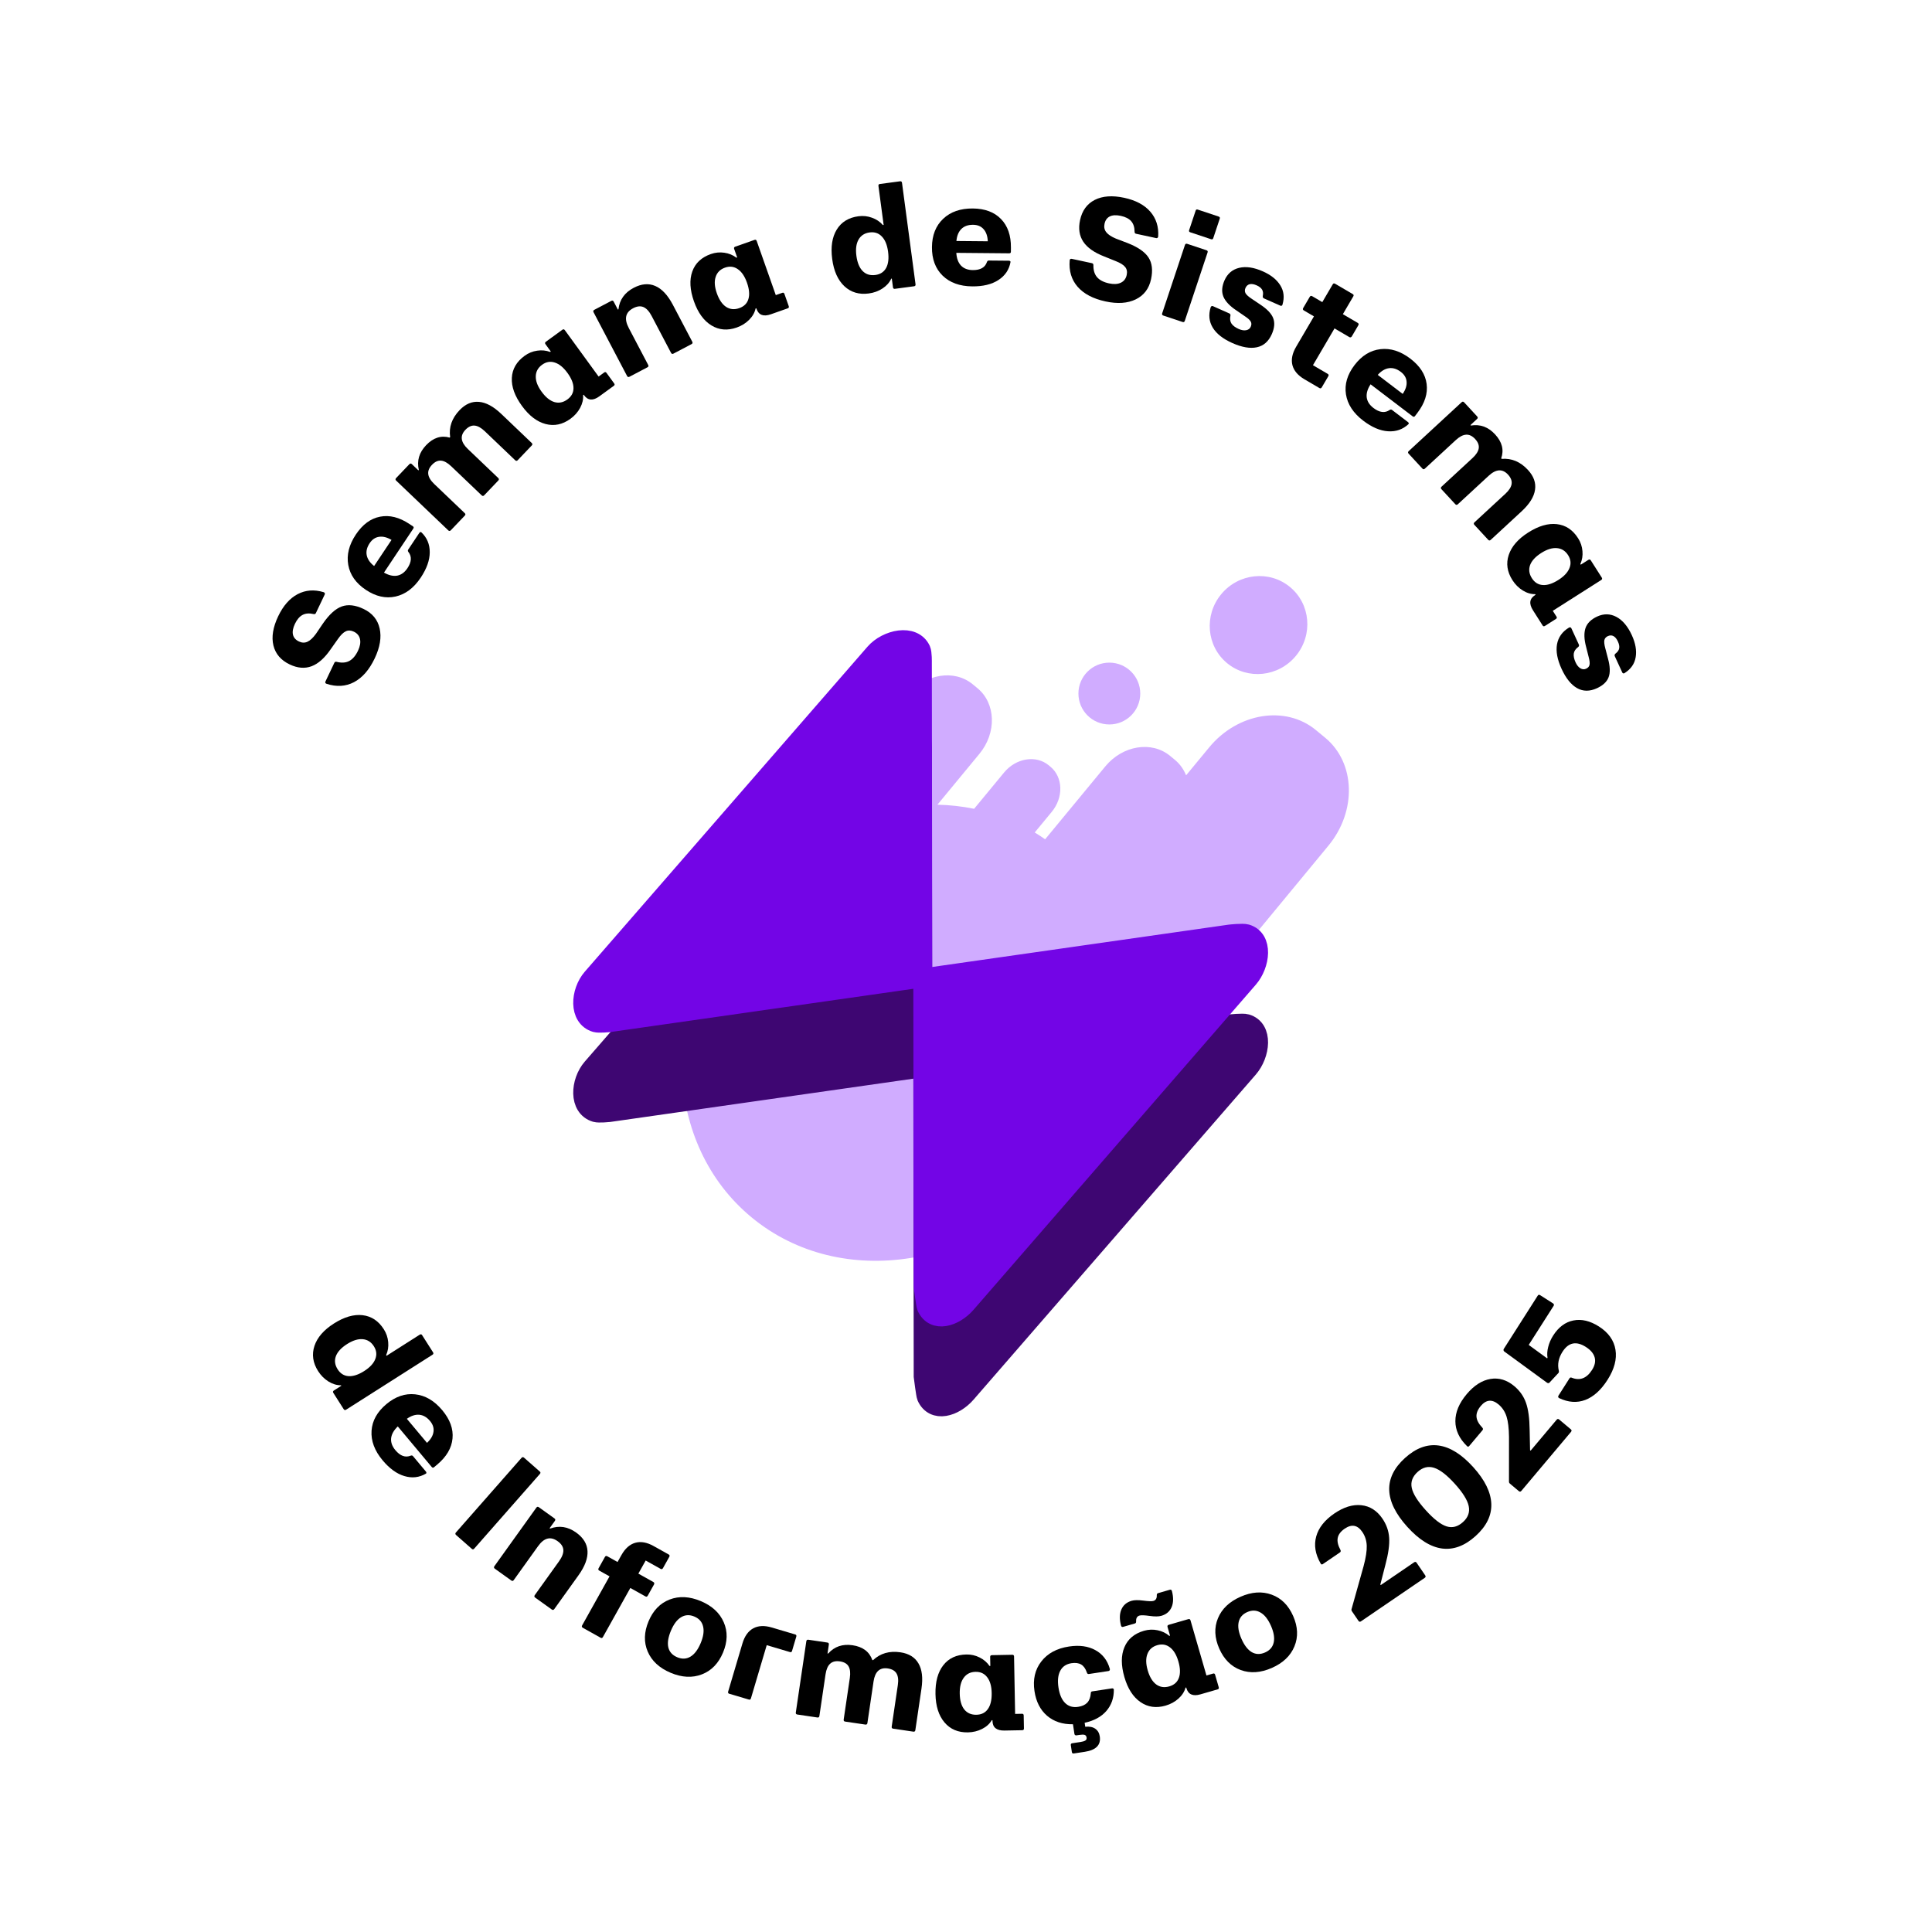 <svg width="1912" height="1912" viewBox="0 0 1912 1912" fill="none" xmlns="http://www.w3.org/2000/svg">
<path d="M1074.56 1127.77L1314.64 836.937C1342.9 802.708 1341.46 754.86 1311.43 730.073L1302.25 722.494C1272.22 697.702 1224.96 705.356 1196.71 739.585L1173.82 767.308C1171.45 761.433 1167.77 756.143 1162.7 751.953L1157.98 748.058C1139.74 733.003 1111.05 737.647 1093.89 758.437L1034.31 830.599C1030.94 828.225 1027.5 825.983 1024.01 823.862L1040.86 803.452C1052.68 789.132 1052.08 769.115 1039.52 758.746L1037.84 757.36C1025.28 746.991 1005.51 750.188 993.686 764.508L964.035 800.423C952.139 797.984 939.992 796.641 927.717 796.374L969.31 745.989C986.472 725.2 985.596 696.148 967.358 681.093L962.639 677.198C944.401 662.143 915.705 666.791 898.548 687.576L738.757 881.147C735.354 885.267 732.695 889.718 730.705 894.315C651.278 994.921 656.666 1132.83 743.888 1204.83C832.472 1277.96 971.848 1255.39 1055.2 1154.43C1062.3 1145.82 1068.73 1136.89 1074.56 1127.77Z" fill="#D0ACFF"/>
<path d="M1097.86 716.962C1114.75 716.962 1128.45 703.264 1128.45 686.365C1128.45 669.467 1114.75 655.769 1097.86 655.769C1080.96 655.769 1067.26 669.467 1067.26 686.365C1067.26 703.264 1080.96 716.962 1097.86 716.962Z" fill="#D0ACFF"/>
<path d="M1208.55 588.087C1191.37 608.9 1193.98 639.431 1214.39 656.278C1234.8 673.125 1265.28 669.909 1282.46 649.095C1299.64 628.281 1297.02 597.751 1276.61 580.904C1256.2 564.057 1225.73 567.273 1208.55 588.087Z" fill="#D0ACFF"/>
<path d="M589.461 1101.15C572.103 1096.03 573.919 1070.41 585.781 1056.75L865.582 735.081C877.449 721.416 903.921 715.41 911.66 732.085C913.003 734.973 912.83 744.57 912.83 744.57L913.612 1362.11C913.612 1362.11 915.901 1380.56 916.734 1382.39C924.21 1398.88 944.559 1392.67 956.422 1379.01L1235.71 1057.34C1247.58 1043.68 1250.86 1018.08 1233.5 1012.97C1229.75 1011.86 1216.97 1013.33 1216.97 1013.33L602.629 1101.07C602.629 1101.07 592.691 1102.1 589.461 1101.15Z" fill="#3E0672" stroke="#3E0672" stroke-width="18.725" stroke-miterlimit="10"/>
<path d="M589.461 1012.2C572.103 1007.09 573.919 981.465 585.781 967.8L865.582 646.135C877.449 632.471 903.921 626.465 911.66 643.139C913.003 646.028 912.83 655.624 912.83 655.624L913.612 1273.16C913.612 1273.16 915.901 1291.61 916.734 1293.45C924.21 1309.93 944.559 1303.73 956.422 1290.06L1235.71 968.4C1247.58 954.735 1250.86 929.138 1233.5 924.021C1229.75 922.916 1216.97 924.381 1216.97 924.381L602.629 1012.13C602.629 1012.13 592.691 1013.15 589.461 1012.2Z" fill="#7305E6" stroke="#7305E6" stroke-width="18.725" stroke-miterlimit="10"/>
<path d="M370.823 651.568C365.428 662.902 358.598 670.746 350.334 675.101C342.091 679.413 333.022 679.949 323.128 676.708C321.913 676.287 321.59 675.477 322.16 674.28L330.894 655.931C331.281 655.119 331.942 654.778 332.877 654.908C337.818 656.211 342.019 655.981 345.481 654.219C348.963 652.414 351.895 649.01 354.278 644.006C356.334 639.686 357.001 635.86 356.28 632.526C355.559 629.192 353.53 626.731 350.194 625.143C347.243 623.738 344.571 623.62 342.178 624.79C339.763 625.896 337.144 628.478 334.319 632.537L327.328 642.43C321.311 651.212 314.979 656.854 308.332 659.355C301.642 661.837 294.448 661.245 286.75 657.58C278.025 653.426 272.639 647.164 270.591 638.792C268.564 630.377 270.126 620.759 275.277 609.939C280.265 599.46 286.681 592.153 294.526 588.018C302.37 583.883 310.97 583.23 320.326 586.057C320.86 586.259 321.226 586.591 321.426 587.053C321.603 587.452 321.58 587.887 321.356 588.357L312.591 606.77C312.163 607.668 311.364 607.969 310.193 607.674C305.936 606.697 302.33 607 299.373 608.583C296.416 610.165 293.92 613.095 291.883 617.372C289.909 621.521 289.257 625.093 289.93 628.089C290.622 631.041 292.594 633.292 295.844 634.839C298.796 636.244 301.615 636.327 304.303 635.089C306.991 633.85 309.78 631.243 312.669 627.267L319.529 617.155C325.795 608.072 332.031 602.41 338.238 600.172C344.445 597.933 351.633 598.758 359.802 602.647C368.441 606.759 373.746 613.193 375.717 621.948C377.687 630.703 376.056 640.576 370.823 651.568Z" fill="black"/>
<path d="M416.39 571.635C409.532 581.922 401.216 588.162 391.441 590.356C381.693 592.511 371.892 590.303 362.039 583.735C352.225 577.192 346.432 568.974 344.658 559.082C342.885 549.189 345.387 539.159 352.166 528.99C358.814 519.019 366.808 513.133 376.149 511.333C385.516 509.494 395.225 511.924 405.275 518.625L408.645 520.871C409.512 521.449 409.63 522.211 409 523.157L379.992 566.669C384.734 569.375 389.103 570.38 393.097 569.684C397.077 568.922 400.447 566.472 403.206 562.333C407.384 556.067 407.693 550.693 404.132 546.214C403.528 545.412 403.488 544.617 404.014 543.829L414.931 527.453C415.247 526.98 415.582 526.691 415.936 526.586C416.278 526.415 416.613 526.468 416.941 526.744C422.538 532.012 425.323 538.594 425.297 546.489C425.297 554.346 422.328 562.728 416.39 571.635ZM370.237 560.166L387.461 534.331C383.007 531.703 378.908 530.678 375.164 531.256C371.406 531.769 368.293 533.877 365.823 537.582C363.117 541.642 362.151 545.609 362.926 549.485C363.701 553.36 366.138 556.921 370.237 560.166Z" fill="black"/>
<path d="M446.122 524.798C445.305 525.654 444.468 525.674 443.611 524.856L392.064 475.644C391.208 474.827 391.188 473.99 392.006 473.133L405.155 459.36C405.94 458.538 406.761 458.535 407.618 459.353L414.042 465.486L414.483 465.024C412.397 455.959 414.805 447.812 421.706 440.583C428.772 433.182 436.537 430.674 445.001 433.057L445.492 432.543C444.093 422.759 447.187 413.893 454.776 405.944C460.631 399.811 467.05 397.066 474.034 397.708C481.016 398.284 488.378 402.267 496.121 409.66L526.186 438.362C527.043 439.18 527.078 440 526.293 440.822L512.31 455.469C511.525 456.291 510.704 456.294 509.848 455.476L479.783 426.773C476.117 423.274 472.724 421.409 469.602 421.18C466.481 420.951 463.481 422.344 460.603 425.359C455.042 431.183 455.842 437.513 463.003 444.35L493.068 473.052C493.924 473.87 493.944 474.707 493.126 475.564L479.143 490.21C478.358 491.033 477.537 491.035 476.68 490.217L446.616 461.515C442.95 458.015 439.572 456.133 436.484 455.87C433.396 455.606 430.412 456.982 427.534 459.997C424.655 463.012 423.42 466.09 423.828 469.229C424.201 472.337 426.204 475.624 429.836 479.091L459.9 507.794C460.757 508.611 460.809 509.414 460.057 510.202L446.122 524.798Z" fill="black"/>
<path d="M564.559 414.447C556.708 420.161 548.502 421.886 539.941 419.622C531.38 417.358 523.587 411.4 516.563 401.748C509.427 391.944 506.088 382.686 506.545 373.976C506.973 365.228 511.19 357.941 519.195 352.115C522.948 349.384 527.079 347.695 531.589 347.049C536.071 346.365 540.362 346.787 544.461 348.314L545.093 347.854L539.867 340.673C539.17 339.716 539.281 338.902 540.2 338.233L556.573 326.317C557.492 325.648 558.3 325.793 558.997 326.75L592.404 372.652L597.977 368.596C598.819 367.983 599.575 368.136 600.244 369.055L607.77 379.396C608.467 380.353 608.394 381.139 607.551 381.752L593.189 392.204C586.908 396.776 581.858 396.438 578.039 391.191L577.621 390.616L577.047 391.035C577.376 395.189 576.411 399.377 574.152 403.599C571.893 407.821 568.695 411.437 564.559 414.447ZM535.981 387.616C539.994 393.131 544.218 396.56 548.652 397.903C553.096 399.18 557.367 398.327 561.465 395.344C565.525 392.39 567.554 388.657 567.553 384.147C567.589 379.61 565.587 374.564 561.545 369.011C557.587 363.572 553.41 360.168 549.015 358.797C544.63 357.36 540.446 358.091 536.463 360.99C532.403 363.945 530.325 367.771 530.229 372.469C530.105 377.129 532.023 382.178 535.981 387.616Z" fill="black"/>
<path d="M622.971 372.839C621.923 373.39 621.123 373.142 620.572 372.093L587.413 309.011C586.862 307.963 587.111 307.164 588.159 306.613L605.015 297.753C606.021 297.224 606.8 297.483 607.351 298.532L611.483 306.393L612.049 306.096C613.128 296.645 618.154 289.562 627.127 284.845C634.842 280.79 641.96 280.179 648.479 283.013C655.041 285.825 660.868 292.074 665.959 301.759L685.1 338.174C685.651 339.223 685.403 340.022 684.355 340.573L666.493 349.962C665.445 350.513 664.645 350.264 664.094 349.216L644.953 312.801C642.506 308.147 639.798 305.183 636.827 303.908C633.855 302.634 630.441 303.01 626.584 305.038C622.726 307.065 620.449 309.707 619.753 312.963C619.034 316.177 619.887 320.09 622.311 324.702L641.452 361.118C642.003 362.166 641.797 362.943 640.832 363.45L622.971 372.839Z" fill="black"/>
<path d="M729.111 324.13C719.953 327.357 711.596 326.66 704.042 322.04C696.488 317.419 690.727 309.48 686.76 298.221C682.73 286.784 682.181 276.958 685.112 268.744C688.028 260.484 694.154 254.71 703.492 251.42C707.87 249.877 712.312 249.442 716.818 250.114C721.308 250.742 725.298 252.374 728.789 255.012L729.526 254.752L726.575 246.375C726.181 245.258 726.52 244.511 727.593 244.133L746.692 237.403C747.764 237.026 748.497 237.395 748.89 238.512L767.757 292.057L774.257 289.766C775.24 289.42 775.92 289.783 776.298 290.855L780.548 302.918C780.942 304.035 780.647 304.766 779.664 305.112L762.911 311.016C755.584 313.597 750.842 311.828 748.686 305.707L748.449 305.037L747.779 305.273C746.905 309.348 744.781 313.084 741.408 316.483C738.035 319.881 733.936 322.43 729.111 324.13ZM709.411 290.24C711.678 296.674 714.743 301.169 718.607 303.725C722.499 306.22 726.836 306.626 731.616 304.941C736.352 303.273 739.365 300.278 740.654 295.956C741.989 291.619 741.515 286.211 739.232 279.733C736.997 273.389 733.97 268.931 730.151 266.359C726.361 263.727 722.142 263.23 717.496 264.867C712.76 266.535 709.674 269.607 708.237 274.081C706.784 278.51 707.176 283.896 709.411 290.24Z" fill="black"/>
<path d="M859.739 290.434C850.161 291.711 842.124 289.318 835.629 283.254C829.181 277.185 825.168 268.234 823.591 256.402C821.995 244.429 823.493 234.695 828.085 227.202C832.677 219.708 839.833 215.314 849.552 214.018C854.201 213.398 858.661 213.879 862.934 215.46C867.247 216.987 870.842 219.399 873.719 222.695L874.493 222.592L869.358 184.067C869.201 182.893 869.64 182.238 870.672 182.1L890.745 179.424C891.872 179.274 892.513 179.786 892.67 180.959L906.049 281.322C906.206 282.495 905.72 283.157 904.594 283.308L885.648 285.833C884.521 285.983 883.879 285.472 883.723 284.298L882.578 275.705L882.014 275.78C880.277 279.596 877.409 282.822 873.412 285.457C869.415 288.093 864.857 289.752 859.739 290.434ZM847.537 253.209C848.438 259.971 850.518 264.998 853.777 268.291C857.029 271.537 861.191 272.822 866.261 272.146C871.192 271.489 874.754 269.174 876.948 265.202C879.136 261.183 879.78 255.793 878.878 249.031C877.989 242.364 875.939 237.381 872.728 234.081C869.557 230.729 865.53 229.378 860.647 230.029C855.623 230.699 851.95 233.076 849.627 237.161C847.345 241.193 846.648 246.542 847.537 253.209Z" fill="black"/>
<path d="M962.176 283.413C949.813 283.303 940.039 279.758 932.854 272.777C925.716 265.797 922.2 256.387 922.306 244.545C922.411 232.751 926.118 223.405 933.428 216.507C940.737 209.608 950.502 206.214 962.722 206.323C974.706 206.43 984.007 209.9 990.625 216.733C997.291 223.567 1000.57 233.023 1000.46 245.101L1000.43 249.151C1000.42 250.193 999.843 250.709 998.706 250.699L946.414 250.232C946.744 255.682 948.293 259.888 951.062 262.85C953.878 265.765 957.773 267.244 962.746 267.289C970.277 267.356 974.944 264.674 976.745 259.243C977.085 258.298 977.729 257.83 978.676 257.839L998.357 258.015C998.925 258.02 999.35 258.142 999.632 258.381C999.962 258.574 1000.1 258.883 1000.05 259.309C998.704 266.876 994.719 272.809 988.096 277.108C981.521 281.407 972.881 283.509 962.176 283.413ZM946.518 238.509L977.567 238.786C977.329 233.62 975.944 229.629 973.411 226.812C970.926 223.947 967.457 222.495 963.005 222.455C958.126 222.412 954.277 223.775 951.457 226.544C948.637 229.314 946.991 233.302 946.518 238.509Z" fill="black"/>
<path d="M1094.06 298.31C1081.79 295.667 1072.58 290.825 1066.44 283.784C1060.35 276.754 1057.74 268.052 1058.62 257.678C1058.75 256.398 1059.47 255.897 1060.76 256.177L1080.63 260.456C1081.51 260.646 1081.99 261.21 1082.08 262.15C1081.95 267.258 1083.14 271.294 1085.65 274.258C1088.21 277.231 1092.19 279.302 1097.61 280.469C1102.29 281.477 1106.17 281.246 1109.25 279.777C1112.32 278.308 1114.25 275.768 1115.03 272.156C1115.72 268.961 1115.22 266.334 1113.53 264.274C1111.9 262.178 1108.78 260.223 1104.18 258.408L1092.95 253.88C1083.02 250.044 1076.07 245.18 1072.11 239.287C1068.15 233.347 1067.07 226.21 1068.87 217.875C1070.9 208.428 1075.76 201.746 1083.44 197.827C1091.16 193.919 1100.88 193.226 1112.59 195.75C1123.94 198.194 1132.53 202.758 1138.35 209.44C1144.18 216.123 1146.8 224.342 1146.2 234.098C1146.12 234.664 1145.89 235.097 1145.48 235.397C1145.13 235.662 1144.71 235.739 1144.2 235.629L1124.26 231.335C1123.29 231.125 1122.81 230.417 1122.83 229.209C1122.8 224.842 1121.68 221.402 1119.46 218.888C1117.24 216.375 1113.81 214.619 1109.18 213.622C1104.69 212.654 1101.06 212.842 1098.3 214.185C1095.59 215.539 1093.85 217.975 1093.09 221.494C1092.4 224.689 1092.97 227.452 1094.8 229.784C1096.62 232.115 1099.8 234.229 1104.33 236.126L1115.75 240.476C1126.03 244.484 1132.98 249.251 1136.58 254.776C1140.19 260.302 1141.04 267.487 1139.13 276.331C1137.12 285.685 1132.08 292.328 1124.01 296.259C1115.94 300.19 1105.96 300.874 1094.06 298.31Z" fill="black"/>
<path d="M1151.28 312.296C1150.16 311.922 1149.78 311.173 1150.16 310.049L1172.68 242.438C1173.06 241.315 1173.81 240.94 1174.93 241.315L1194.08 247.694C1195.11 248.038 1195.44 248.772 1195.06 249.896L1172.54 317.507C1172.16 318.63 1171.46 319.02 1170.42 318.675L1151.28 312.296ZM1176.79 227.856L1183.29 208.374C1183.62 207.386 1184.32 207.071 1185.4 207.43L1205.96 214.281C1207.08 214.656 1207.48 215.337 1207.15 216.326L1200.66 235.807C1200.33 236.796 1199.6 237.103 1198.48 236.728L1177.92 229.878C1176.84 229.518 1176.47 228.844 1176.79 227.856Z" fill="black"/>
<path d="M1219.65 339.522C1210.39 335.41 1203.91 330.332 1200.22 324.289C1196.54 318.202 1195.85 311.469 1198.14 304.09C1198.33 303.551 1198.62 303.188 1199.01 303C1199.43 302.769 1199.87 302.759 1200.35 302.97L1216.58 310.176C1217.49 310.58 1217.87 311.315 1217.7 312.383C1217.02 315.553 1217.37 318.167 1218.73 320.224C1220.14 322.301 1222.52 324.08 1225.85 325.559C1228.62 326.789 1231.08 327.206 1233.22 326.81C1235.43 326.391 1236.95 325.25 1237.77 323.388C1238.64 321.44 1238.64 319.733 1237.79 318.266C1236.96 316.757 1235.12 315.06 1232.28 313.176L1223.64 307.243C1217.03 302.86 1212.73 298.308 1210.73 293.586C1208.8 288.84 1209.17 283.437 1211.86 277.375C1214.78 270.794 1219.61 266.691 1226.34 265.067C1233.12 263.462 1240.92 264.619 1249.76 268.539C1257.77 272.094 1263.52 276.696 1267.03 282.345C1270.55 287.951 1271.29 294.29 1269.24 301.361C1269.12 301.981 1268.84 302.376 1268.4 302.544C1268.01 302.732 1267.57 302.72 1267.1 302.509L1250.92 295.332C1249.97 294.909 1249.56 294.133 1249.7 293.003C1250.24 290.391 1250.02 288.27 1249.03 286.64C1248.06 284.967 1246.26 283.544 1243.62 282.372C1240.93 281.181 1238.64 280.809 1236.73 281.257C1234.86 281.725 1233.49 282.955 1232.6 284.946C1231.78 286.808 1231.78 288.547 1232.62 290.162C1233.52 291.754 1235.53 293.58 1238.66 295.642L1247.46 301.567C1254.15 305.988 1258.34 310.44 1260.03 314.921C1261.77 319.422 1261.29 324.703 1258.6 330.765C1255.39 337.995 1250.44 342.305 1243.76 343.694C1237.13 345.101 1229.09 343.711 1219.65 339.522Z" fill="black"/>
<path d="M1291.01 375.398C1284.47 371.566 1280.48 366.895 1279.04 361.385C1277.63 355.835 1278.85 349.77 1282.71 343.19L1300.35 313.092L1290.35 307.236C1289.33 306.637 1289.12 305.827 1289.72 304.805L1296.19 293.771C1296.78 292.749 1297.59 292.538 1298.62 293.137L1308.61 298.993L1318.96 281.338C1319.51 280.398 1320.29 280.227 1321.31 280.826L1338.78 291.065C1339.68 291.592 1339.86 292.326 1339.31 293.265L1328.96 310.92L1343.67 319.542C1344.65 320.117 1344.84 320.915 1344.25 321.937L1337.78 332.971C1337.52 333.421 1337.16 333.705 1336.7 333.823C1336.25 333.942 1335.82 333.881 1335.41 333.642L1320.7 325.019L1299.36 361.432L1313.95 369.982C1314.93 370.557 1315.13 371.335 1314.56 372.316L1308.09 383.35C1307.49 384.372 1306.7 384.595 1305.72 384.02L1291.01 375.398Z" fill="black"/>
<path d="M1349.15 416.35C1339.31 408.861 1333.61 400.17 1332.03 390.278C1330.49 380.414 1333.31 370.771 1340.48 361.348C1347.63 351.964 1356.19 346.697 1366.17 345.547C1376.16 344.397 1386.01 347.523 1395.74 354.927C1405.27 362.186 1410.64 370.534 1411.86 379.969C1413.1 389.433 1410.07 398.97 1402.75 408.581L1400.3 411.803C1399.67 412.632 1398.9 412.703 1398 412.014L1356.39 380.335C1353.39 384.899 1352.11 389.196 1352.56 393.225C1353.07 397.246 1355.3 400.763 1359.26 403.776C1365.25 408.338 1370.6 408.983 1375.29 405.711C1376.13 405.158 1376.92 405.168 1377.68 405.742L1393.34 417.665C1393.79 418.009 1394.06 418.361 1394.14 418.722C1394.29 419.074 1394.21 419.405 1393.92 419.715C1388.31 424.97 1381.57 427.338 1373.69 426.816C1365.85 426.324 1357.67 422.835 1349.15 416.35ZM1363.49 371.008L1388.19 389.817C1391.1 385.536 1392.38 381.51 1392.03 377.737C1391.76 373.955 1389.85 370.715 1386.31 368.018C1382.42 365.062 1378.52 363.85 1374.61 364.38C1370.69 364.911 1366.98 367.12 1363.49 371.008Z" fill="black"/>
<path d="M1394.03 448.962C1393.23 448.092 1393.26 447.255 1394.13 446.451L1446.48 398.091C1447.35 397.287 1448.18 397.32 1448.99 398.19L1461.91 412.177C1462.68 413.012 1462.63 413.831 1461.76 414.635L1455.24 420.662L1455.67 421.132C1464.85 419.618 1472.83 422.531 1479.61 429.873C1486.55 437.388 1488.57 445.295 1485.66 453.593L1486.14 454.115C1496 453.332 1504.65 456.976 1512.11 465.048C1517.86 471.276 1520.2 477.855 1519.12 484.784C1518.11 491.717 1513.67 498.815 1505.81 506.08L1475.28 534.286C1474.41 535.089 1473.59 535.074 1472.82 534.239L1459.07 519.365C1458.3 518.53 1458.35 517.71 1459.22 516.907L1489.75 488.701C1493.48 485.261 1495.55 481.991 1495.97 478.89C1496.4 475.79 1495.2 472.709 1492.37 469.647C1486.9 463.732 1480.53 464.134 1473.26 470.852L1442.73 499.058C1441.86 499.862 1441.03 499.829 1440.22 498.959L1426.48 484.085C1425.71 483.25 1425.76 482.431 1426.63 481.627L1457.16 453.421C1460.88 449.981 1462.97 446.729 1463.43 443.663C1463.88 440.597 1462.7 437.533 1459.87 434.471C1457.04 431.41 1454.05 429.984 1450.89 430.194C1447.76 430.372 1444.36 432.165 1440.67 435.572L1410.14 463.778C1409.27 464.582 1408.46 464.584 1407.72 463.783L1394.03 448.962Z" fill="black"/>
<path d="M1496.74 574.082C1491.53 565.888 1490.32 557.59 1493.12 549.188C1495.92 540.785 1502.35 533.382 1512.42 526.976C1522.66 520.469 1532.1 517.717 1540.77 518.718C1549.47 519.695 1556.48 524.36 1561.79 532.714C1564.29 536.631 1565.71 540.86 1566.07 545.402C1566.48 549.918 1565.79 554.173 1564 558.169L1564.42 558.829L1571.92 554.063C1572.92 553.427 1573.72 553.589 1574.33 554.549L1585.2 571.636C1585.81 572.595 1585.61 573.393 1584.61 574.028L1536.71 604.492L1540.41 610.308C1540.97 611.187 1540.77 611.932 1539.81 612.542L1529.02 619.405C1528.02 620.04 1527.24 619.918 1526.68 619.039L1517.15 604.05C1512.98 597.495 1513.63 592.476 1519.11 588.994L1519.71 588.612L1519.33 588.013C1515.16 588.08 1511.04 586.855 1506.97 584.336C1502.9 581.817 1499.49 578.399 1496.74 574.082ZM1525.31 547.242C1519.56 550.902 1515.87 554.902 1514.25 559.243C1512.7 563.599 1513.28 567.915 1516 572.192C1518.7 576.429 1522.29 578.688 1526.79 578.969C1531.32 579.29 1536.48 577.608 1542.28 573.922C1547.95 570.313 1551.61 566.358 1553.26 562.057C1554.97 557.77 1554.5 553.549 1551.85 549.392C1549.16 545.155 1545.47 542.841 1540.79 542.451C1536.15 542.035 1530.99 543.632 1525.31 547.242Z" fill="black"/>
<path d="M1545.4 661.925C1541.17 652.714 1539.67 644.621 1540.89 637.646C1542.16 630.651 1546.09 625.142 1552.69 621.119C1553.18 620.838 1553.64 620.758 1554.06 620.878C1554.52 620.977 1554.87 621.264 1555.08 621.738L1562.5 637.877C1562.92 638.781 1562.71 639.579 1561.88 640.273C1559.28 642.201 1557.81 644.389 1557.47 646.837C1557.16 649.327 1557.76 652.23 1559.28 655.544C1560.55 658.298 1562.12 660.236 1563.99 661.357C1565.92 662.501 1567.82 662.648 1569.67 661.797C1571.6 660.907 1572.74 659.63 1573.07 657.966C1573.44 656.283 1573.18 653.795 1572.29 650.501L1569.73 640.339C1567.67 632.684 1567.46 626.424 1569.08 621.56C1570.76 616.719 1574.62 612.914 1580.64 610.144C1587.18 607.136 1593.52 607.248 1599.64 610.48C1605.79 613.755 1610.88 619.782 1614.92 628.562C1618.58 636.524 1619.85 643.783 1618.75 650.338C1617.69 656.874 1614.05 662.117 1607.84 666.068C1607.34 666.454 1606.87 666.566 1606.43 666.403C1606.01 666.283 1605.69 665.987 1605.47 665.513L1598.08 649.439C1597.65 648.492 1597.85 647.64 1598.71 646.884C1600.84 645.279 1602.07 643.539 1602.41 641.664C1602.79 639.769 1602.37 637.508 1601.16 634.883C1599.94 632.215 1598.46 630.418 1596.73 629.492C1595.02 628.609 1593.18 628.623 1591.2 629.533C1589.35 630.384 1588.2 631.693 1587.76 633.459C1587.39 635.248 1587.69 637.95 1588.67 641.564L1591.36 651.825C1593.46 659.567 1593.66 665.678 1591.97 670.158C1590.29 674.681 1586.44 678.328 1580.42 681.098C1573.23 684.402 1566.67 684.367 1560.74 680.994C1554.83 677.663 1549.72 671.307 1545.4 661.925Z" fill="black"/>
<path d="M314.811 1356.9C309.624 1348.75 308.414 1340.45 311.183 1332.01C313.977 1323.6 320.41 1316.2 330.481 1309.79C340.672 1303.31 350.132 1300.57 358.862 1301.58C367.592 1302.6 374.589 1307.24 379.853 1315.51C382.37 1319.47 383.811 1323.72 384.174 1328.26C384.602 1332.82 383.926 1337.09 382.146 1341.09L382.566 1341.75L415.356 1320.88C416.355 1320.25 417.134 1320.37 417.694 1321.25L428.565 1338.33C429.175 1339.29 428.981 1340.09 427.982 1340.73L342.559 1395.08C341.56 1395.72 340.755 1395.55 340.145 1394.6L329.884 1378.47C329.273 1377.51 329.468 1376.71 330.467 1376.08L337.78 1371.42L337.475 1370.94C333.283 1370.97 329.15 1369.73 325.078 1367.21C321.005 1364.69 317.583 1361.26 314.811 1356.9ZM343.45 1330.17C337.695 1333.83 334.009 1337.84 332.392 1342.18C330.815 1346.49 331.4 1350.81 334.146 1355.12C336.816 1359.32 340.415 1361.58 344.941 1361.9C349.508 1362.19 354.669 1360.51 360.424 1356.85C366.099 1353.24 369.757 1349.28 371.399 1344.98C373.107 1340.69 372.639 1336.47 369.994 1332.31C367.273 1328.04 363.571 1325.71 358.888 1325.32C354.271 1324.94 349.125 1326.56 343.45 1330.17Z" fill="black"/>
<path d="M378.627 1445.17C370.693 1435.68 367.052 1425.95 367.704 1415.95C368.387 1405.99 373.269 1397.21 382.351 1389.61C391.396 1382.04 400.914 1378.8 410.905 1379.89C420.896 1380.98 429.814 1386.21 437.657 1395.58C445.348 1404.77 448.74 1414.1 447.832 1423.57C446.954 1433.07 441.883 1441.7 432.62 1449.46L429.514 1452.06C428.715 1452.72 427.951 1452.62 427.221 1451.75L393.659 1411.65C389.725 1415.43 387.528 1419.34 387.07 1423.37C386.678 1427.4 388.078 1431.33 391.27 1435.14C396.104 1440.92 401.172 1442.73 406.474 1440.58C407.413 1440.22 408.187 1440.41 408.795 1441.14L421.426 1456.23C421.791 1456.67 421.974 1457.07 421.975 1457.44C422.042 1457.81 421.897 1458.12 421.54 1458.36C414.907 1462.24 407.807 1463.06 400.239 1460.8C392.702 1458.59 385.498 1453.38 378.627 1445.17ZM402.65 1404.12L422.577 1427.93C426.354 1424.4 428.494 1420.76 428.995 1417C429.564 1413.25 428.419 1409.67 425.561 1406.26C422.43 1402.52 418.896 1400.47 414.959 1400.12C411.022 1399.77 406.919 1401.11 402.65 1404.12Z" fill="black"/>
<path d="M451.353 1519.13C450.463 1518.34 450.41 1517.51 451.191 1516.62L516.124 1442.77C516.906 1441.88 517.742 1441.83 518.631 1442.61L534.266 1456.35C535.048 1457.04 535.049 1457.83 534.267 1458.72L469.334 1532.57C468.552 1533.46 467.77 1533.56 466.987 1532.87L451.353 1519.13Z" fill="black"/>
<path d="M489.692 1552.44C488.729 1551.75 488.593 1550.92 489.283 1549.96L530.802 1492.04C531.492 1491.07 532.318 1490.94 533.281 1491.63L548.758 1502.72C549.681 1503.38 549.799 1504.2 549.109 1505.16L543.934 1512.38L544.454 1512.75C553.385 1509.48 561.971 1510.79 570.209 1516.7C577.293 1521.78 581.03 1527.87 581.42 1534.96C581.849 1542.09 578.876 1550.1 572.501 1558.99L548.534 1592.43C547.844 1593.39 547.017 1593.53 546.055 1592.84L529.654 1581.08C528.692 1580.39 528.555 1579.57 529.245 1578.6L553.213 1545.17C556.276 1540.89 557.711 1537.14 557.519 1533.92C557.326 1530.69 555.458 1527.81 551.916 1525.27C548.374 1522.73 544.992 1521.88 541.769 1522.72C538.574 1523.51 535.459 1526.03 532.423 1530.27L508.456 1563.7C507.766 1564.66 506.978 1564.83 506.093 1564.19L489.692 1552.44Z" fill="black"/>
<path d="M576.802 1610.95C575.768 1610.38 575.54 1609.57 576.118 1608.54L603.222 1560.03L593.112 1554.38C592.078 1553.81 591.839 1553.02 592.393 1552.03L598.667 1540.8C599.222 1539.81 600.016 1539.6 601.05 1540.18L611.16 1545.83L614.938 1539.07C618.635 1532.45 623.223 1528.37 628.702 1526.82C634.181 1525.27 640.228 1526.34 646.844 1530.04L661.73 1538.36C662.722 1538.91 662.93 1539.71 662.352 1540.74L656.113 1551.9C655.535 1552.94 654.75 1553.18 653.758 1552.62L638.996 1544.37L631.752 1557.34L646.638 1565.66C647.093 1565.91 647.363 1566.25 647.45 1566.68C647.577 1567.13 647.526 1567.56 647.295 1567.98L641.021 1579.2C640.466 1580.19 639.693 1580.41 638.701 1579.86L623.815 1571.54L596.71 1620.04C596.132 1621.08 595.388 1621.34 594.479 1620.83L576.802 1610.95Z" fill="black"/>
<path d="M694.599 1657.04C685.157 1660.68 674.869 1660.16 663.734 1655.48C652.599 1650.8 645.027 1643.81 641.019 1634.52C637.055 1625.25 637.33 1615.24 641.846 1604.5C646.362 1593.76 653.309 1586.58 662.689 1582.97C672.13 1579.34 682.419 1579.86 693.554 1584.54C704.689 1589.22 712.26 1596.21 716.268 1605.5C720.295 1614.74 720.05 1624.74 715.534 1635.48C711.019 1646.22 704.04 1653.41 694.599 1657.04ZM663.985 1613.81C661.232 1620.36 660.375 1625.88 661.413 1630.38C662.514 1634.85 665.445 1638.08 670.204 1640.08C674.92 1642.07 679.261 1641.89 683.225 1639.55C687.252 1637.18 690.642 1632.72 693.395 1626.17C696.13 1619.66 696.935 1614.14 695.808 1609.61C694.744 1605.05 691.854 1601.78 687.138 1599.8C682.422 1597.82 678.063 1598.04 674.062 1600.47C670.079 1602.86 666.72 1607.3 663.985 1613.81Z" fill="black"/>
<path d="M721.624 1676.19C720.625 1675.89 720.294 1675.17 720.631 1674.04L734.735 1626.49C736.89 1619.22 740.447 1614.23 745.407 1611.5C750.412 1608.78 756.548 1608.5 763.814 1610.66L786.974 1617.53C788.019 1617.84 788.372 1618.56 788.036 1619.7L783.813 1633.93C783.516 1634.93 782.846 1635.28 781.801 1634.97L758.777 1628.14L743.178 1680.73C742.842 1681.86 742.174 1682.28 741.175 1681.98L721.624 1676.19Z" fill="black"/>
<path d="M789.07 1696.77C787.899 1696.6 787.399 1695.93 787.572 1694.76L797.981 1624.26C798.154 1623.08 798.826 1622.58 799.998 1622.76L818.835 1625.54C819.96 1625.71 820.436 1626.37 820.263 1627.55L818.966 1636.33L819.598 1636.43C825.794 1629.49 833.835 1626.75 843.723 1628.21C853.845 1629.7 860.377 1634.59 863.319 1642.88L864.022 1642.98C871.202 1636.19 880.227 1633.6 891.099 1635.2C899.487 1636.44 905.435 1640.1 908.944 1646.17C912.506 1652.2 913.506 1660.51 911.942 1671.1L905.872 1712.22C905.699 1713.39 905.05 1713.9 903.925 1713.73L883.892 1710.77C882.768 1710.61 882.292 1709.94 882.465 1708.77L888.536 1667.65C889.276 1662.63 888.838 1658.79 887.223 1656.1C885.608 1653.42 882.738 1651.78 878.614 1651.17C870.648 1649.99 865.942 1654.3 864.496 1664.1L858.425 1705.22C858.252 1706.39 857.58 1706.89 856.409 1706.72L836.376 1703.76C835.251 1703.59 834.775 1702.92 834.948 1701.75L841.019 1660.63C841.759 1655.62 841.345 1651.77 839.777 1649.1C838.208 1646.43 835.362 1644.79 831.238 1644.18C827.115 1643.57 823.889 1644.34 821.561 1646.48C819.24 1648.58 817.713 1652.12 816.98 1657.08L810.909 1698.2C810.736 1699.37 810.111 1699.88 809.033 1699.72L789.07 1696.77Z" fill="black"/>
<path d="M957.836 1714.44C948.127 1714.61 940.415 1711.32 934.7 1704.56C928.984 1697.79 926.016 1688.45 925.795 1676.51C925.571 1664.39 928.143 1654.89 933.512 1648.01C938.879 1641.09 946.512 1637.54 956.411 1637.36C961.052 1637.27 965.405 1638.26 969.47 1640.31C973.534 1642.32 976.808 1645.13 979.291 1648.73L980.072 1648.72L979.908 1639.84C979.886 1638.65 980.443 1638.05 981.58 1638.03L1001.83 1637.65C1002.96 1637.63 1003.54 1638.21 1003.56 1639.4L1004.61 1696.16L1011.51 1696.03C1012.55 1696.01 1013.08 1696.57 1013.1 1697.71L1013.34 1710.5C1013.36 1711.68 1012.85 1712.28 1011.81 1712.3L994.046 1712.63C986.279 1712.77 982.335 1709.6 982.215 1703.11L982.202 1702.4L981.492 1702.41C979.379 1706.01 976.187 1708.88 971.916 1711.05C967.644 1713.21 962.951 1714.34 957.836 1714.44ZM949.807 1676.07C949.933 1682.89 951.428 1688.12 954.29 1691.76C957.199 1695.35 961.187 1697.1 966.255 1697.01C971.275 1696.92 975.078 1695.02 977.662 1691.33C980.294 1687.63 981.547 1682.35 981.42 1675.48C981.296 1668.76 979.826 1663.57 977.011 1659.93C974.242 1656.24 970.395 1654.44 965.469 1654.53C960.449 1654.62 956.553 1656.56 953.78 1660.36C951.007 1664.11 949.683 1669.34 949.807 1676.07Z" fill="black"/>
<path d="M1062.7 1735.31C1061.58 1735.48 1060.93 1735.03 1060.77 1733.95L1059.73 1727.07C1059.57 1725.99 1060.05 1725.36 1061.17 1725.2L1069.25 1723.97C1071.45 1723.64 1073.06 1723.16 1074.06 1722.53C1075.12 1721.89 1075.54 1720.89 1075.34 1719.53C1075.12 1718.13 1074.46 1717.25 1073.35 1716.89C1072.25 1716.57 1070.53 1716.59 1068.19 1716.95L1065.31 1717.38C1064.79 1717.46 1064.35 1717.36 1063.97 1717.08C1063.6 1716.85 1063.38 1716.5 1063.31 1716.03L1061.85 1706.41C1051.53 1706.58 1042.99 1703.77 1036.22 1697.99C1029.5 1692.21 1025.35 1684.09 1023.78 1673.65C1022.03 1662.13 1024.27 1652.35 1030.48 1644.32C1036.73 1636.24 1045.88 1631.29 1057.92 1629.47C1068.22 1627.91 1076.93 1629.11 1084.04 1633.06C1091.19 1636.97 1095.96 1643.14 1098.34 1651.6C1098.47 1652.15 1098.4 1652.64 1098.13 1653.07C1097.9 1653.44 1097.53 1653.66 1097.01 1653.74L1077.62 1656.67C1076.59 1656.83 1075.92 1656.33 1075.6 1655.18C1074.3 1651.35 1072.42 1648.71 1069.95 1647.27C1067.48 1645.82 1064.3 1645.39 1060.41 1645.98C1055.26 1646.76 1051.56 1649.23 1049.32 1653.4C1047.07 1657.57 1046.47 1663.13 1047.52 1670.06C1048.58 1677.04 1050.79 1682.16 1054.16 1685.44C1057.53 1688.71 1061.79 1689.96 1066.94 1689.18C1070.92 1688.58 1073.93 1687.22 1075.95 1685.09C1078.02 1682.91 1079.2 1679.81 1079.5 1675.79C1079.47 1674.64 1079.95 1674 1080.93 1673.85L1100.4 1670.91C1100.91 1670.83 1101.35 1670.9 1101.72 1671.14C1102.09 1671.37 1102.29 1671.72 1102.31 1672.2C1102.37 1680.48 1099.89 1687.51 1094.87 1693.3C1089.89 1699.03 1082.74 1702.92 1073.42 1704.95L1074.01 1708.88C1078.16 1708.45 1081.47 1709.1 1083.94 1710.83C1086.4 1712.57 1087.89 1715.1 1088.39 1718.42C1089.67 1726.9 1084.71 1731.98 1073.52 1733.68L1062.7 1735.31Z" fill="black"/>
<path d="M1153.54 1687.96C1144.21 1690.66 1135.91 1689.48 1128.63 1684.44C1121.35 1679.39 1116.05 1671.13 1112.74 1659.67C1109.37 1648.02 1109.38 1638.18 1112.78 1630.14C1116.16 1622.07 1122.61 1616.65 1132.12 1613.9C1136.58 1612.61 1141.04 1612.43 1145.5 1613.36C1149.95 1614.24 1153.84 1616.1 1157.17 1618.93L1157.92 1618.72L1155.46 1610.19C1155.13 1609.05 1155.51 1608.32 1156.6 1608L1176.05 1602.38C1177.14 1602.06 1177.86 1602.47 1178.18 1603.61L1193.96 1658.15L1200.58 1656.23C1201.58 1655.94 1202.24 1656.35 1202.55 1657.44L1206.1 1669.72C1206.43 1670.86 1206.1 1671.57 1205.1 1671.86L1188.03 1676.8C1180.57 1678.96 1175.94 1676.92 1174.13 1670.69L1173.94 1670L1173.25 1670.2C1172.15 1674.22 1169.81 1677.83 1166.25 1681.03C1162.69 1684.23 1158.45 1686.54 1153.54 1687.96ZM1109.41 1608.78C1107.78 1602.45 1107.9 1597.14 1109.76 1592.85C1111.62 1588.52 1115 1585.64 1119.91 1584.22C1122.64 1583.43 1126.52 1583.37 1131.55 1584.04C1136.57 1584.7 1139.86 1584.81 1141.41 1584.37C1143.82 1583.67 1144.95 1581.79 1144.8 1578.72C1144.77 1577.6 1145.19 1576.91 1146.06 1576.66L1157.66 1573.31C1158.75 1572.99 1159.46 1573.4 1159.79 1574.54C1161.43 1580.87 1161.32 1586.2 1159.46 1590.54C1157.6 1594.82 1154.23 1597.67 1149.36 1599.08C1146.63 1599.87 1142.74 1599.91 1137.71 1599.19C1132.67 1598.48 1129.35 1598.36 1127.76 1598.82C1125.35 1599.51 1124.21 1601.39 1124.36 1604.46C1124.42 1605.67 1124.04 1606.4 1123.22 1606.64L1111.61 1609.99C1110.48 1610.32 1109.74 1609.92 1109.41 1608.78ZM1135.81 1653C1137.7 1659.55 1140.51 1664.21 1144.22 1666.98C1147.96 1669.7 1152.27 1670.35 1157.14 1668.94C1161.96 1667.55 1165.14 1664.73 1166.67 1660.49C1168.26 1656.24 1168.09 1650.81 1166.18 1644.21C1164.31 1637.75 1161.55 1633.13 1157.88 1630.34C1154.25 1627.5 1150.07 1626.76 1145.33 1628.13C1140.51 1629.52 1137.25 1632.41 1135.56 1636.8C1133.86 1641.13 1133.94 1646.53 1135.81 1653Z" fill="black"/>
<path d="M1281.03 1629.33C1277.18 1638.69 1269.72 1645.8 1258.67 1650.66C1247.61 1655.52 1237.33 1656.21 1227.83 1652.73C1218.38 1649.24 1211.3 1642.15 1206.61 1631.49C1201.92 1620.82 1201.49 1610.84 1205.32 1601.55C1209.17 1592.19 1216.63 1585.09 1227.69 1580.22C1238.74 1575.36 1249.02 1574.67 1258.52 1578.15C1268 1581.58 1275.09 1588.64 1279.78 1599.3C1284.47 1609.97 1284.89 1619.98 1281.03 1629.33ZM1228.59 1621.82C1231.45 1628.32 1234.87 1632.74 1238.85 1635.08C1242.85 1637.36 1247.22 1637.45 1251.94 1635.38C1256.63 1633.32 1259.48 1630.04 1260.51 1625.55C1261.56 1621 1260.66 1615.48 1257.8 1608.97C1254.95 1602.51 1251.5 1598.13 1247.44 1595.83C1243.4 1593.47 1239.03 1593.32 1234.35 1595.38C1229.67 1597.44 1226.83 1600.75 1225.84 1605.33C1224.84 1609.86 1225.75 1615.36 1228.59 1621.82Z" fill="black"/>
<path d="M1346.89 1604.55C1345.91 1605.22 1345.09 1605.07 1344.42 1604.09L1337.97 1594.64C1337.46 1593.89 1337.33 1593.15 1337.57 1592.41L1349.52 1549.78C1351.74 1541.44 1352.77 1534.75 1352.59 1529.7C1352.4 1524.62 1350.94 1520.08 1348.21 1516.09C1343.51 1509.2 1337.72 1508.11 1330.83 1512.81C1326.88 1515.5 1324.57 1518.54 1323.9 1521.93C1323.2 1525.27 1324.08 1529.26 1326.55 1533.88C1327.1 1534.94 1326.9 1535.79 1325.96 1536.43L1309.12 1547.92C1308.22 1548.54 1307.49 1548.31 1306.94 1547.25C1301.65 1538.07 1300.2 1529.18 1302.58 1520.56C1304.96 1511.94 1310.96 1504.35 1320.58 1497.78C1329.9 1491.43 1338.8 1488.71 1347.28 1489.63C1355.77 1490.56 1362.7 1494.97 1368.09 1502.87C1372.13 1508.78 1374.35 1515.12 1374.78 1521.88C1375.25 1528.61 1374.01 1537.52 1371.06 1548.58L1366.05 1568.09L1366.45 1568.68L1399.5 1546.13C1400.47 1545.47 1401.28 1545.6 1401.92 1546.54L1410.45 1559.04C1411.12 1560.02 1410.96 1560.84 1409.99 1561.51L1346.89 1604.55Z" fill="black"/>
<path d="M1460.33 1520.12C1449.54 1529.87 1438.45 1533.99 1427.06 1532.48C1415.7 1530.93 1404.26 1523.78 1392.73 1511.02C1381.2 1498.27 1375.23 1486.16 1374.84 1474.71C1374.45 1463.25 1379.66 1452.63 1390.48 1442.85C1401.27 1433.1 1412.35 1428.99 1423.7 1430.54C1435.06 1432.09 1446.51 1439.24 1458.04 1451.99C1469.53 1464.72 1475.48 1476.84 1475.87 1488.36C1476.26 1499.82 1471.08 1510.4 1460.33 1520.12ZM1397.14 1472.46C1398.35 1478.32 1402.96 1485.68 1410.96 1494.54C1418.97 1503.4 1425.84 1508.74 1431.58 1510.57C1437.3 1512.37 1442.72 1510.95 1447.85 1506.31C1452.87 1501.77 1454.76 1496.52 1453.52 1490.55C1452.28 1484.59 1447.71 1477.23 1439.8 1468.48C1431.89 1459.73 1425.03 1454.44 1419.22 1452.6C1413.41 1450.76 1407.99 1452.12 1402.97 1456.66C1397.84 1461.3 1395.89 1466.56 1397.14 1472.46Z" fill="black"/>
<path d="M1505.6 1475.46C1504.83 1476.36 1504 1476.43 1503.09 1475.67L1494.34 1468.31C1493.65 1467.73 1493.32 1467.05 1493.36 1466.27L1493.38 1421.99C1493.28 1413.36 1492.46 1406.64 1490.94 1401.83C1489.38 1396.99 1486.75 1393.01 1483.06 1389.9C1476.68 1384.54 1470.8 1385.04 1465.44 1391.42C1462.36 1395.08 1460.95 1398.63 1461.21 1402.07C1461.44 1405.48 1463.36 1409.08 1466.98 1412.87C1467.79 1413.74 1467.84 1414.61 1467.1 1415.48L1453.97 1431.08C1453.27 1431.92 1452.51 1431.9 1451.7 1431.03C1444.14 1423.61 1440.34 1415.43 1440.31 1406.49C1440.28 1397.55 1444.02 1388.62 1451.52 1379.71C1458.78 1371.08 1466.62 1366.07 1475.04 1364.67C1483.45 1363.28 1491.32 1365.66 1498.65 1371.82C1504.12 1376.43 1507.97 1381.93 1510.2 1388.32C1512.46 1394.69 1513.67 1403.59 1513.81 1415.04L1514.23 1435.18L1514.78 1435.63L1540.53 1405.03C1541.3 1404.12 1542.11 1404.03 1542.98 1404.77L1554.56 1414.51C1555.47 1415.27 1555.54 1416.11 1554.78 1417.01L1505.6 1475.46Z" fill="black"/>
<path d="M1590.93 1365.48C1584.44 1375.67 1577.08 1382.32 1568.85 1385.45C1560.65 1388.54 1552.02 1387.93 1542.97 1383.62C1542.47 1383.35 1542.16 1382.99 1542.06 1382.53C1541.96 1382.07 1542.06 1381.61 1542.37 1381.13L1553.21 1364.11C1553.77 1363.23 1554.53 1363.01 1555.49 1363.45C1563.54 1366.68 1570.24 1364.09 1575.59 1355.7C1578.36 1351.35 1579.22 1347.23 1578.15 1343.35C1577.09 1339.47 1574.18 1336.02 1569.42 1332.99C1559.92 1326.93 1552.21 1328.53 1546.3 1337.8C1542.38 1343.95 1541.17 1350.17 1542.67 1356.46C1542.9 1357.51 1542.76 1358.29 1542.26 1358.82L1533.41 1368.34C1532.73 1368.97 1531.95 1369.01 1531.07 1368.45L1488.7 1337.49C1488.3 1337.24 1488.06 1336.86 1487.99 1336.36C1487.87 1335.84 1487.93 1335.4 1488.16 1335.04L1521.84 1282.19C1522.42 1281.27 1523.22 1281.13 1524.21 1281.77L1536.98 1289.9C1537.42 1290.18 1537.69 1290.55 1537.79 1291.01C1537.92 1291.42 1537.85 1291.83 1537.6 1292.23L1512.89 1331L1531.12 1344.3L1531.5 1343.7C1530.95 1340.43 1531.17 1336.86 1532.17 1333.01C1533.15 1329.08 1534.79 1325.32 1537.08 1321.73C1542.43 1313.34 1549.11 1308.36 1557.13 1306.79C1565.18 1305.18 1573.58 1307.16 1582.33 1312.73C1591.76 1318.74 1597.23 1326.41 1598.75 1335.75C1600.26 1345.02 1597.65 1354.93 1590.93 1365.48Z" fill="black"/>
</svg>
